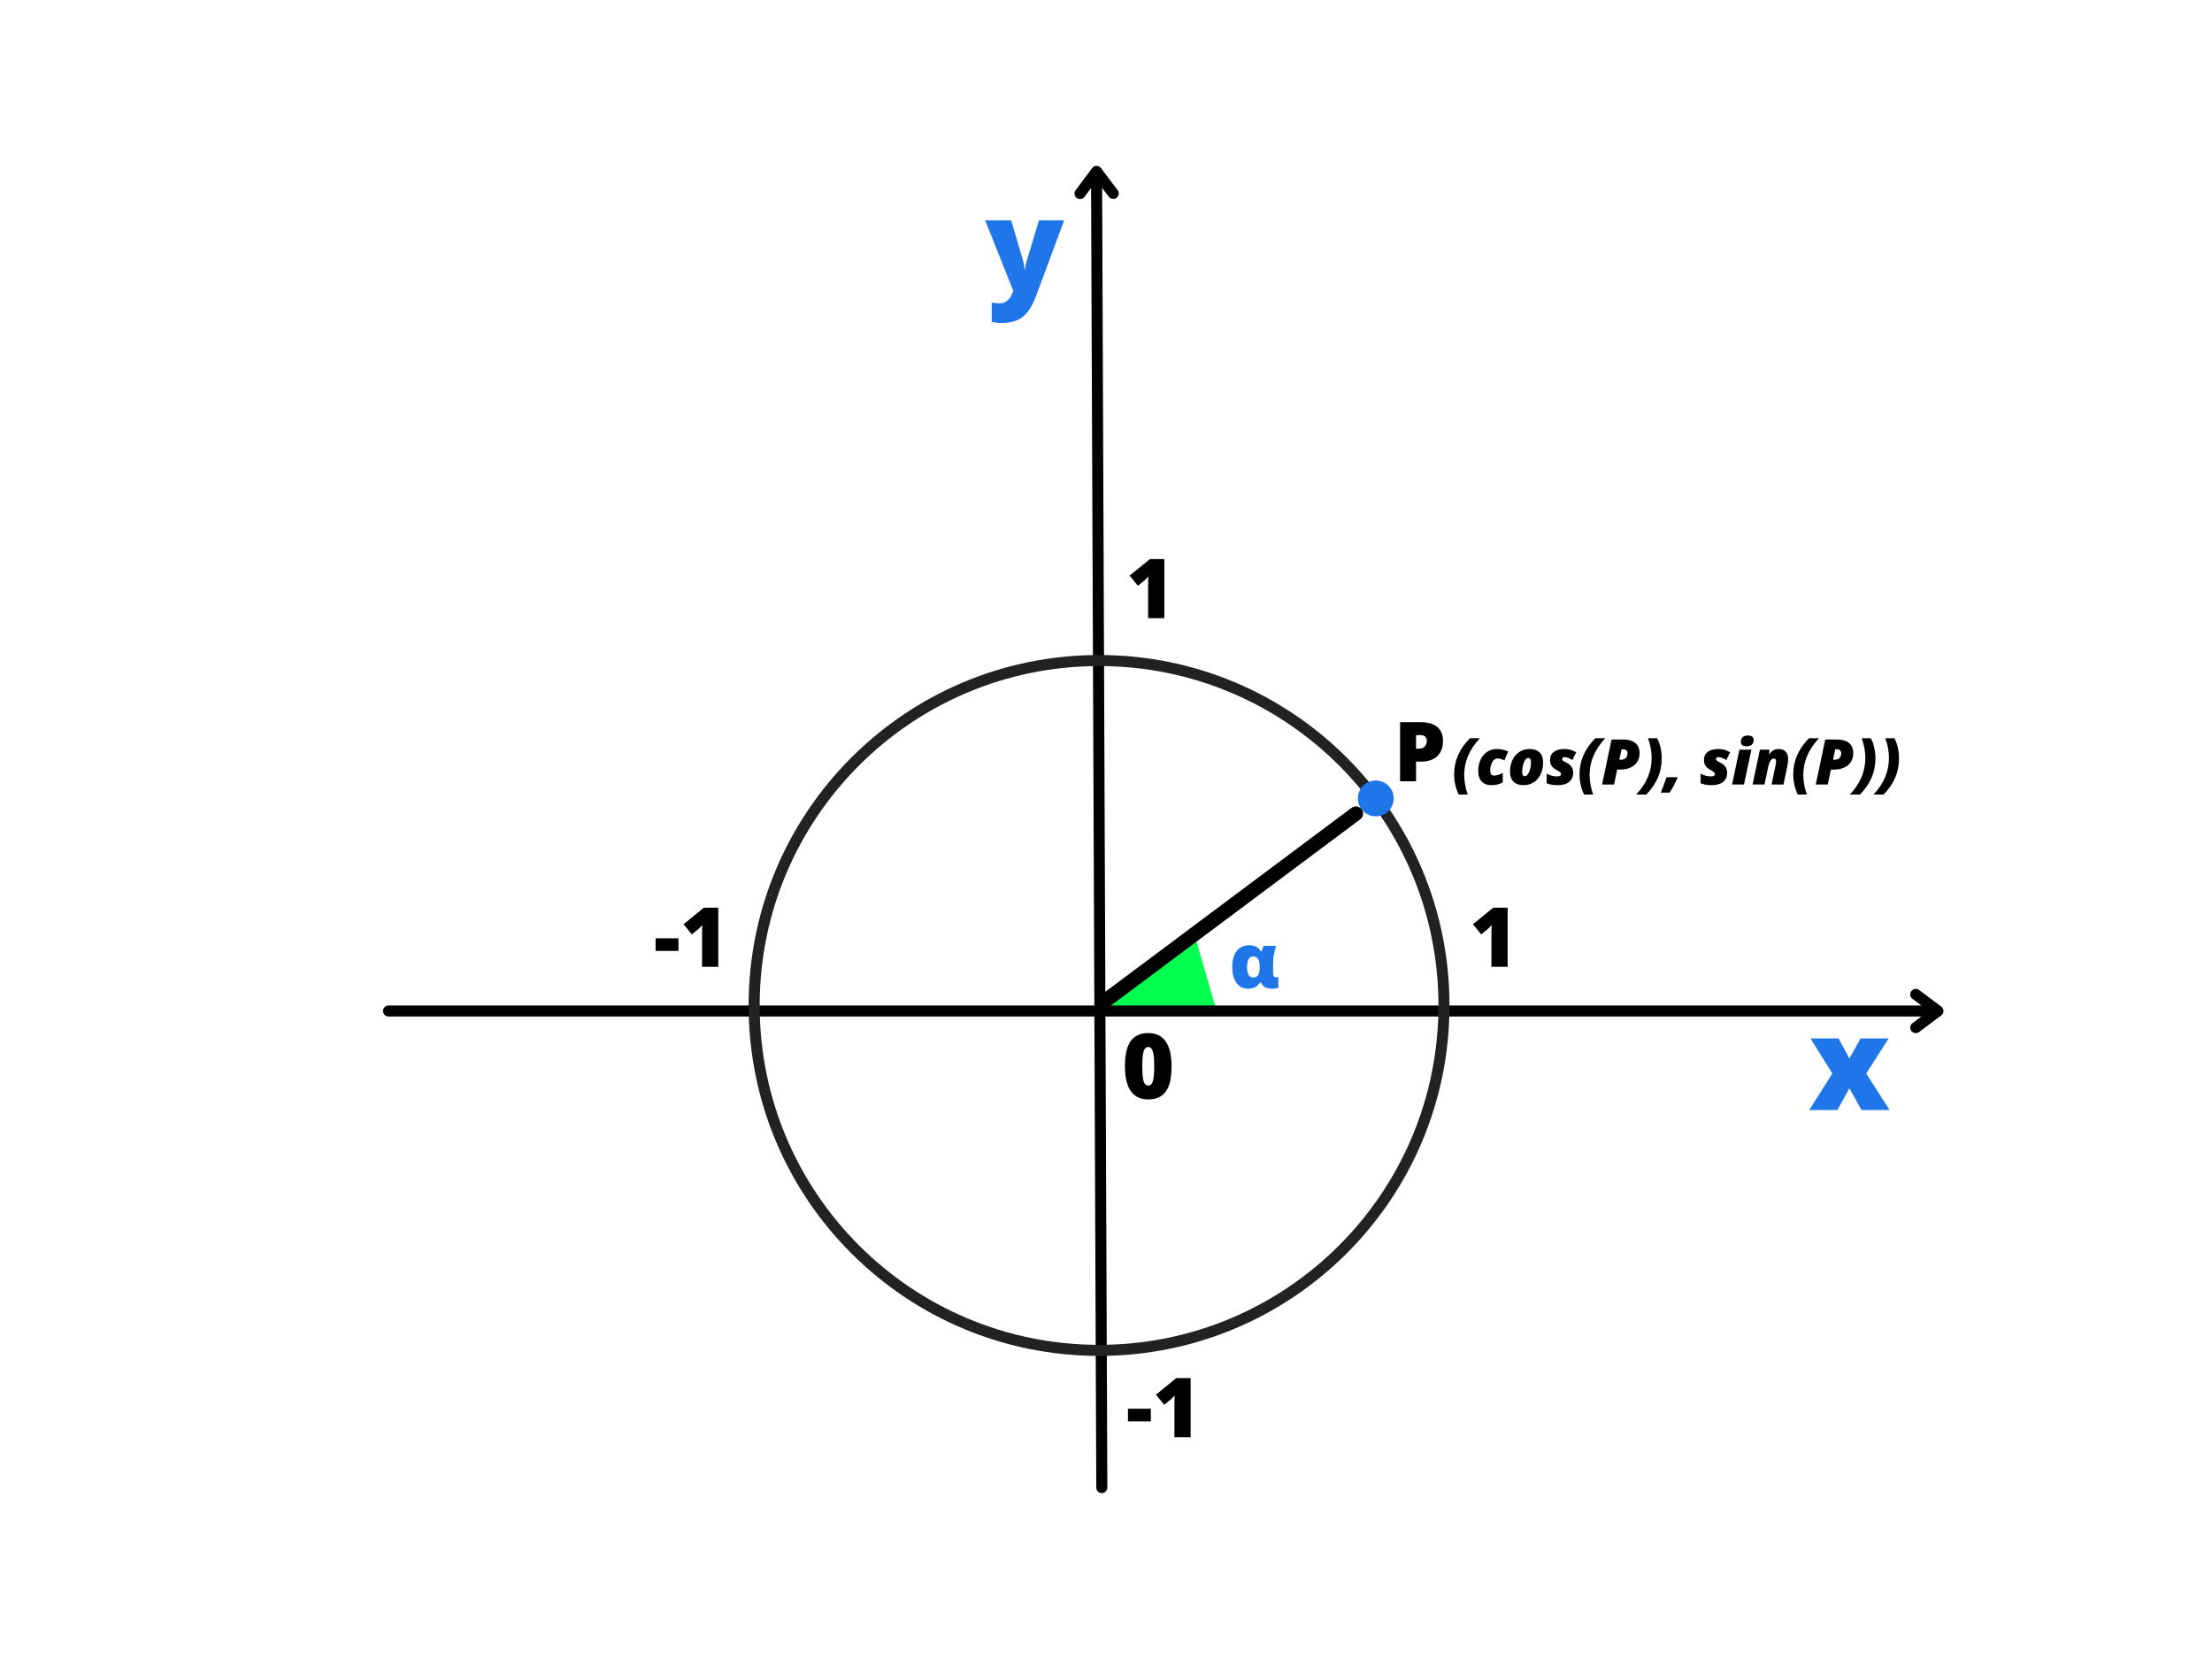 <svg xmlns="http://www.w3.org/2000/svg" xmlns:xlink="http://www.w3.org/1999/xlink" width="2000" zoomAndPan="magnify" viewBox="0 0 1500 1125" height="1500" preserveAspectRatio="xMidYMid meet" version="1.0"><defs><g/><clipPath id="2bff3251d2"><path d="M 736 637 L 826 637 L 826 687 L 736 687 Z M 736 637 " clip-rule="nonzero"/></clipPath><clipPath id="eda6a19738"><path d="M 743.484 710.285 L 729.246 660.996 L 811.27 637.301 L 825.508 686.594 Z M 743.484 710.285 " clip-rule="nonzero"/></clipPath><clipPath id="71a688b50d"><path d="M 736.367 685.641 L 811.129 637.344 L 825.367 686.633 Z M 736.367 685.641 " clip-rule="nonzero"/></clipPath><clipPath id="d934911016"><path d="M 507.648 444.172 L 982.938 444.172 L 982.938 919.461 L 507.648 919.461 Z M 507.648 444.172 " clip-rule="nonzero"/></clipPath><clipPath id="253d570821"><path d="M 745.293 444.172 C 614.047 444.172 507.648 550.57 507.648 681.816 C 507.648 813.066 614.047 919.461 745.293 919.461 C 876.543 919.461 982.938 813.066 982.938 681.816 C 982.938 550.57 876.543 444.172 745.293 444.172 Z M 745.293 444.172 " clip-rule="nonzero"/></clipPath><clipPath id="d2f1507713"><path d="M 920.789 529.277 L 945.098 529.277 L 945.098 553.582 L 920.789 553.582 Z M 920.789 529.277 " clip-rule="nonzero"/></clipPath><clipPath id="bed35ee7a0"><path d="M 932.941 529.277 C 926.23 529.277 920.789 534.719 920.789 541.43 C 920.789 548.145 926.23 553.582 932.941 553.582 C 939.656 553.582 945.098 548.145 945.098 541.43 C 945.098 534.719 939.656 529.277 932.941 529.277 Z M 932.941 529.277 " clip-rule="nonzero"/></clipPath></defs><rect x="-150" width="1800" fill="#ffffff" y="-112.5" height="1350" fill-opacity="1"/><rect x="-150" width="1800" fill="#ffffff" y="-112.5" height="1350" fill-opacity="1"/><g clip-path="url(#2bff3251d2)"><g clip-path="url(#eda6a19738)"><g clip-path="url(#71a688b50d)"><path fill="#00ff4e" d="M 743.484 710.285 L 729.246 660.996 L 811.078 637.359 L 825.316 686.648 Z M 743.484 710.285 " fill-opacity="1" fill-rule="nonzero"/></g></g></g><path stroke-linecap="round" transform="matrix(0.75, 0, 0, 0.75, 259.724, 681.823)" fill="none" stroke-linejoin="miter" d="M 4.998 5.002 L 1403.363 5.002 " stroke="#000000" stroke-width="10" stroke-opacity="1" stroke-miterlimit="4"/><path stroke-linecap="round" transform="matrix(0.75, 0, 0, 0.75, 259.724, 681.823)" fill="none" stroke-linejoin="round" d="M 1385.863 -9.998 L 1405.863 5.002 L 1385.863 20.002 " stroke="#000000" stroke-width="10" stroke-opacity="1" stroke-miterlimit="4"/><path stroke-linecap="round" transform="matrix(-0.003, -0.75, 0.75, -0.003, 743.421, 1012.496)" fill="none" stroke-linejoin="miter" d="M 5 5.002 L 1192.511 5.002 " stroke="#000000" stroke-width="10" stroke-opacity="1" stroke-miterlimit="4"/><path stroke-linecap="round" transform="matrix(-0.003, -0.75, 0.75, -0.003, 743.421, 1012.496)" fill="none" stroke-linejoin="round" d="M 1175.01 -9.998 L 1195.011 5.002 L 1175.01 20.002 " stroke="#000000" stroke-width="10" stroke-opacity="1" stroke-miterlimit="4"/><g clip-path="url(#d934911016)"><g clip-path="url(#253d570821)"><path stroke-linecap="butt" transform="matrix(0.75, 0, 0, 0.75, 507.649, 444.173)" fill="none" stroke-linejoin="miter" d="M 316.858 -0.001 C 141.864 -0.001 -0.001 141.863 -0.001 316.858 C -0.001 491.858 141.864 633.718 316.858 633.718 C 491.858 633.718 633.718 491.858 633.718 316.858 C 633.718 141.863 491.858 -0.001 316.858 -0.001 Z M 316.858 -0.001 " stroke="#222222" stroke-width="20" stroke-opacity="1" stroke-miterlimit="4"/></g></g><g fill="#1e76e9" fill-opacity="1"><g transform="translate(668.135, 197.965)"><g><path d="M -0.078 -48.531 L 17.562 -48.531 L 25.797 -20.688 C 26.191 -19.227 26.461 -17.473 26.609 -15.422 L 26.953 -15.422 C 27.172 -17.391 27.508 -19.117 27.969 -20.609 L 36.406 -48.531 L 53.5 -48.531 L 34.312 3.078 C 31.852 9.648 28.832 14.289 25.25 17 C 21.664 19.719 16.988 21.078 11.219 21.078 C 8.988 21.078 6.707 20.832 4.375 20.344 L 4.375 7.203 C 5.883 7.547 7.609 7.719 9.547 7.719 C 11.035 7.719 12.336 7.43 13.453 6.859 C 14.566 6.285 15.535 5.477 16.359 4.438 C 17.191 3.395 18.078 1.688 19.016 -0.688 Z M -0.078 -48.531 "/></g></g></g><g fill="#1e76e9" fill-opacity="1"><g transform="translate(1226.49, 752.712)"><g><path d="M 16.062 -24.766 L 1.25 -48.531 L 20.266 -48.531 L 27.625 -34.906 L 35.172 -48.531 L 54.234 -48.531 L 39.031 -24.766 L 54.828 0 L 35.812 0 L 27.625 -14.734 L 19.484 0 L 0.422 0 Z M 16.062 -24.766 "/></g></g></g><g fill="#000000" fill-opacity="1"><g transform="translate(763.722, 419.2)"><g><path d="M 25.828 0 L 14.828 0 L 14.828 -21.219 C 14.828 -23.789 14.883 -26.148 15 -28.297 C 14.32 -27.473 13.477 -26.613 12.469 -25.719 L 7.922 -21.953 L 2.297 -28.859 L 16.062 -40.078 L 25.828 -40.078 Z M 25.828 0 "/></g></g></g><g fill="#000000" fill-opacity="1"><g transform="translate(996.541, 655.596)"><g><path d="M 25.828 0 L 14.828 0 L 14.828 -21.219 C 14.828 -23.789 14.883 -26.148 15 -28.297 C 14.32 -27.473 13.477 -26.613 12.469 -25.719 L 7.922 -21.953 L 2.297 -28.859 L 16.062 -40.078 L 25.828 -40.078 Z M 25.828 0 "/></g></g></g><g fill="#000000" fill-opacity="1"><g transform="translate(763.722, 974.608)"><g><path d="M 1.172 -10.766 L 1.172 -19.328 L 16.672 -19.328 L 16.672 -10.766 Z M 1.172 -10.766 "/></g></g></g><g fill="#000000" fill-opacity="1"><g transform="translate(781.569, 974.608)"><g><path d="M 25.828 0 L 14.828 0 L 14.828 -21.219 C 14.828 -23.789 14.883 -26.148 15 -28.297 C 14.32 -27.473 13.477 -26.613 12.469 -25.719 L 7.922 -21.953 L 2.297 -28.859 L 16.062 -40.078 L 25.828 -40.078 Z M 25.828 0 "/></g></g></g><g fill="#000000" fill-opacity="1"><g transform="translate(443.401, 655.596)"><g><path d="M 1.172 -10.766 L 1.172 -19.328 L 16.672 -19.328 L 16.672 -10.766 Z M 1.172 -10.766 "/></g></g></g><g fill="#000000" fill-opacity="1"><g transform="translate(461.248, 655.596)"><g><path d="M 25.828 0 L 14.828 0 L 14.828 -21.219 C 14.828 -23.789 14.883 -26.148 15 -28.297 C 14.32 -27.473 13.477 -26.613 12.469 -25.719 L 7.922 -21.953 L 2.297 -28.859 L 16.062 -40.078 L 25.828 -40.078 Z M 25.828 0 "/></g></g></g><g fill="#000000" fill-opacity="1"><g transform="translate(760.687, 744.95)"><g><path d="M 33.781 -21.828 C 33.781 -14.086 32.484 -8.414 29.891 -4.812 C 27.297 -1.207 23.32 0.594 17.969 0.594 C 12.738 0.594 8.797 -1.285 6.141 -5.047 C 3.484 -8.805 2.156 -14.398 2.156 -21.828 C 2.156 -29.617 3.453 -35.328 6.047 -38.953 C 8.641 -42.586 12.613 -44.406 17.969 -44.406 C 23.176 -44.406 27.113 -42.516 29.781 -38.734 C 32.445 -34.953 33.781 -29.316 33.781 -21.828 Z M 13.922 -21.828 C 13.922 -16.879 14.227 -13.473 14.844 -11.609 C 15.469 -9.754 16.508 -8.828 17.969 -8.828 C 19.445 -8.828 20.488 -9.785 21.094 -11.703 C 21.707 -13.617 22.016 -16.992 22.016 -21.828 C 22.016 -26.68 21.703 -30.082 21.078 -32.031 C 20.461 -33.977 19.426 -34.953 17.969 -34.953 C 16.508 -34.953 15.469 -34.008 14.844 -32.125 C 14.227 -30.25 13.922 -26.816 13.922 -21.828 Z M 13.922 -21.828 "/></g></g></g><g fill="#000000" fill-opacity="1"><g transform="translate(945.096, 529.796)"><g><path d="M 33.422 -27.328 C 33.422 -22.848 32.098 -19.391 29.453 -16.953 C 26.816 -14.516 23.066 -13.297 18.203 -13.297 L 15.156 -13.297 L 15.156 0 L 4.328 0 L 4.328 -40.078 L 18.203 -40.078 C 23.266 -40.078 27.066 -38.969 29.609 -36.75 C 32.148 -34.539 33.422 -31.398 33.422 -27.328 Z M 15.156 -22.125 L 17.125 -22.125 C 18.758 -22.125 20.055 -22.578 21.016 -23.484 C 21.973 -24.398 22.453 -25.664 22.453 -27.281 C 22.453 -29.977 20.953 -31.328 17.953 -31.328 L 15.156 -31.328 Z M 15.156 -22.125 "/></g></g></g><g clip-path="url(#d2f1507713)"><g clip-path="url(#bed35ee7a0)"><path fill="#1e76e9" d="M 920.789 529.277 L 945.098 529.277 L 945.098 553.582 L 920.789 553.582 Z M 920.789 529.277 " fill-opacity="1" fill-rule="nonzero"/></g></g><path stroke-linecap="round" transform="matrix(0.601, -0.449, 0.449, 0.601, 742.378, 677.917)" fill="none" stroke-linejoin="miter" d="M 6.502 6.499 L 289.764 6.5 " stroke="#000000" stroke-width="13" stroke-opacity="1" stroke-miterlimit="4"/><g fill="#1e76e9" fill-opacity="1"><g transform="translate(833.454, 669.966)"><g><path d="M 13.016 0.5 C 9.617 0.5 6.961 -0.797 5.047 -3.391 C 3.129 -5.992 2.172 -9.582 2.172 -14.156 C 2.172 -18.863 3.18 -22.508 5.203 -25.094 C 7.234 -27.688 10.066 -28.984 13.703 -28.984 C 15.648 -28.984 17.242 -28.633 18.484 -27.938 C 19.734 -27.25 20.754 -26.188 21.547 -24.75 L 21.938 -24.75 C 22.426 -26.508 23.016 -27.785 23.703 -28.578 L 31.984 -28.578 C 31.328 -26.805 30.805 -24.863 30.422 -22.75 C 30.047 -20.633 29.859 -18.633 29.859 -16.75 L 29.859 -10.297 C 29.859 -8.254 30.551 -7.234 31.938 -7.234 C 32.469 -7.234 32.961 -7.316 33.422 -7.484 L 33.422 -0.156 C 33.148 0.008 32.547 0.16 31.609 0.297 C 30.68 0.43 29.973 0.5 29.484 0.5 C 27.316 0.5 25.645 0.172 24.469 -0.484 C 23.301 -1.141 22.359 -2.211 21.641 -3.703 L 21.031 -3.703 C 19.188 -0.898 16.516 0.5 13.016 0.5 Z M 16.375 -7.141 C 17.863 -7.141 18.957 -7.641 19.656 -8.641 C 20.352 -9.641 20.723 -11.41 20.766 -13.953 L 20.766 -14.203 C 20.766 -16.703 20.398 -18.516 19.672 -19.641 C 18.953 -20.773 17.816 -21.344 16.266 -21.344 C 14.922 -21.344 13.906 -20.719 13.219 -19.469 C 12.531 -18.227 12.188 -16.438 12.188 -14.094 C 12.188 -9.457 13.582 -7.141 16.375 -7.141 Z M 16.375 -7.141 "/></g></g></g><g fill="#000000" fill-opacity="1"><g transform="translate(984.646, 532.017)"><g><path d="M 1.422 -6.812 C 1.422 -11.406 2.285 -15.711 4.016 -19.734 C 5.754 -23.766 8.457 -27.656 12.125 -31.406 L 18.875 -31.406 C 15.25 -27.488 12.57 -23.473 10.844 -19.359 C 9.113 -15.254 8.25 -10.953 8.25 -6.453 C 8.25 -4.367 8.473 -2.102 8.922 0.344 C 9.379 2.801 9.973 4.941 10.703 6.766 L 4.578 6.766 C 3.641 5.098 2.879 3.016 2.297 0.516 C 1.711 -1.973 1.422 -4.414 1.422 -6.812 Z M 15.047 -31.031 Z M 15.047 -31.031 "/></g></g></g><g fill="#000000" fill-opacity="1"><g transform="translate(1000.653, 532.017)"><g><path d="M 10.578 0.422 C 7.805 0.422 5.641 -0.414 4.078 -2.094 C 2.523 -3.781 1.75 -6.16 1.75 -9.234 C 1.75 -12.035 2.281 -14.57 3.344 -16.844 C 4.414 -19.125 5.914 -20.898 7.844 -22.172 C 9.77 -23.453 11.961 -24.094 14.422 -24.094 C 17.141 -24.094 19.695 -23.535 22.094 -22.422 L 19.516 -16.422 C 17.66 -17.254 16.094 -17.672 14.812 -17.672 C 13.945 -17.672 13.145 -17.336 12.406 -16.672 C 11.676 -16.004 11.07 -15.004 10.594 -13.672 C 10.125 -12.348 9.891 -11.047 9.891 -9.766 C 9.891 -8.492 10.098 -7.562 10.516 -6.969 C 10.93 -6.375 11.594 -6.078 12.5 -6.078 C 13.5 -6.078 14.469 -6.238 15.406 -6.562 C 16.352 -6.883 17.352 -7.32 18.406 -7.875 L 18.406 -1.469 C 17.289 -0.852 16.117 -0.383 14.891 -0.062 C 13.66 0.258 12.223 0.422 10.578 0.422 Z M 10.578 0.422 "/></g></g></g><g fill="#000000" fill-opacity="1"><g transform="translate(1022.218, 532.017)"><g><path d="M 10.859 0.422 C 7.953 0.422 5.707 -0.363 4.125 -1.938 C 2.539 -3.52 1.75 -5.77 1.75 -8.688 C 1.75 -11.613 2.301 -14.258 3.406 -16.625 C 4.52 -18.988 6.078 -20.82 8.078 -22.125 C 10.086 -23.438 12.43 -24.094 15.109 -24.094 C 18.016 -24.094 20.258 -23.305 21.844 -21.734 C 23.426 -20.16 24.219 -17.91 24.219 -14.984 C 24.219 -12.055 23.66 -9.41 22.547 -7.047 C 21.441 -4.691 19.883 -2.859 17.875 -1.547 C 15.875 -0.234 13.535 0.422 10.859 0.422 Z M 14.172 -18.016 C 13.023 -18.016 12.047 -17.039 11.234 -15.094 C 10.422 -13.156 10.016 -10.93 10.016 -8.422 C 10.016 -6.566 10.598 -5.641 11.766 -5.641 C 12.891 -5.641 13.867 -6.609 14.703 -8.547 C 15.547 -10.484 15.969 -12.711 15.969 -15.234 C 15.969 -16.148 15.805 -16.844 15.484 -17.312 C 15.16 -17.781 14.723 -18.016 14.172 -18.016 Z M 14.172 -18.016 "/></g></g></g><g fill="#000000" fill-opacity="1"><g transform="translate(1048.193, 532.017)"><g><path d="M 18.625 -8.219 C 18.625 -5.438 17.719 -3.301 15.906 -1.812 C 14.094 -0.32 11.488 0.422 8.094 0.422 C 5 0.422 2.516 -0.02 0.641 -0.906 L 0.641 -7.391 C 1.93 -6.703 3.125 -6.219 4.219 -5.938 C 5.32 -5.656 6.438 -5.516 7.562 -5.516 C 8.508 -5.516 9.219 -5.645 9.688 -5.906 C 10.164 -6.164 10.406 -6.523 10.406 -6.984 C 10.406 -7.473 10.223 -7.895 9.859 -8.25 C 9.492 -8.602 8.586 -9.191 7.141 -10.016 C 5.672 -10.816 4.598 -11.738 3.922 -12.781 C 3.242 -13.832 2.906 -15.109 2.906 -16.609 C 2.906 -19.004 3.75 -20.848 5.438 -22.141 C 7.125 -23.441 9.52 -24.094 12.625 -24.094 C 14.188 -24.094 15.609 -23.91 16.891 -23.547 C 18.172 -23.18 19.414 -22.625 20.625 -21.875 L 18.094 -16.609 C 17.176 -17.211 16.223 -17.691 15.234 -18.047 C 14.254 -18.398 13.41 -18.578 12.703 -18.578 C 11.641 -18.578 11.109 -18.102 11.109 -17.156 C 11.109 -16.75 11.328 -16.391 11.766 -16.078 C 12.211 -15.773 12.93 -15.383 13.922 -14.906 C 17.055 -13.344 18.625 -11.113 18.625 -8.219 Z M 18.625 -8.219 "/></g></g></g><g fill="#000000" fill-opacity="1"><g transform="translate(1069.675, 532.017)"><g><path d="M 1.422 -6.812 C 1.422 -11.406 2.285 -15.711 4.016 -19.734 C 5.754 -23.766 8.457 -27.656 12.125 -31.406 L 18.875 -31.406 C 15.25 -27.488 12.57 -23.473 10.844 -19.359 C 9.113 -15.254 8.25 -10.953 8.25 -6.453 C 8.25 -4.367 8.473 -2.102 8.922 0.344 C 9.379 2.801 9.973 4.941 10.703 6.766 L 4.578 6.766 C 3.641 5.098 2.879 3.016 2.297 0.516 C 1.711 -1.973 1.422 -4.414 1.422 -6.812 Z M 15.047 -31.031 Z M 15.047 -31.031 "/></g></g></g><g fill="#000000" fill-opacity="1"><g transform="translate(1085.682, 532.017)"><g><path d="M 26.141 -21.406 C 26.141 -17.883 24.941 -15.125 22.547 -13.125 C 20.16 -11.133 16.895 -10.141 12.75 -10.141 L 10.953 -10.141 L 8.859 0 L 0.688 0 L 7.141 -30.547 L 14.938 -30.547 C 18.551 -30.547 21.32 -29.754 23.25 -28.172 C 25.176 -26.598 26.141 -24.344 26.141 -21.406 Z M 12.406 -16.828 L 13.734 -16.828 C 14.992 -16.828 16.016 -17.234 16.797 -18.047 C 17.578 -18.859 17.969 -19.891 17.969 -21.141 C 17.969 -21.961 17.719 -22.625 17.219 -23.125 C 16.719 -23.633 16.031 -23.891 15.156 -23.891 L 13.922 -23.891 Z M 12.406 -16.828 "/></g></g></g><g fill="#000000" fill-opacity="1"><g transform="translate(1112.347, 532.017)"><g><path d="M 14.5 -17.844 C 14.5 -13.094 13.641 -8.719 11.922 -4.719 C 10.211 -0.719 7.582 3.109 4.031 6.766 L -2.781 6.766 C 0.789 2.91 3.426 -1.066 5.125 -5.172 C 6.82 -9.273 7.672 -13.613 7.672 -18.188 C 7.672 -20.27 7.441 -22.516 6.984 -24.922 C 6.535 -27.328 5.938 -29.488 5.188 -31.406 L 11.344 -31.406 C 12.332 -29.676 13.102 -27.598 13.656 -25.172 C 14.219 -22.754 14.5 -20.312 14.5 -17.844 Z M 8.781 -31.031 Z M 8.781 -31.031 "/></g></g></g><g fill="#000000" fill-opacity="1"><g transform="translate(1128.354, 532.017)"><g><path d="M 9.031 -4.969 L 9.188 -4.5 C 7.57 -0.844 5.789 2.492 3.844 5.516 L -2.172 5.516 C -1.43 3.828 -0.406 1.129 0.906 -2.578 L 1.75 -4.969 Z M 9.031 -4.969 "/></g></g></g><g fill="#000000" fill-opacity="1"><g transform="translate(1141.456, 532.017)"><g/></g></g><g fill="#000000" fill-opacity="1"><g transform="translate(1152.573, 532.017)"><g><path d="M 18.625 -8.219 C 18.625 -5.438 17.719 -3.301 15.906 -1.812 C 14.094 -0.32 11.488 0.422 8.094 0.422 C 5 0.422 2.516 -0.02 0.641 -0.906 L 0.641 -7.391 C 1.93 -6.703 3.125 -6.219 4.219 -5.938 C 5.32 -5.656 6.438 -5.516 7.562 -5.516 C 8.508 -5.516 9.219 -5.645 9.688 -5.906 C 10.164 -6.164 10.406 -6.523 10.406 -6.984 C 10.406 -7.473 10.223 -7.895 9.859 -8.25 C 9.492 -8.602 8.586 -9.191 7.141 -10.016 C 5.672 -10.816 4.598 -11.738 3.922 -12.781 C 3.242 -13.832 2.906 -15.109 2.906 -16.609 C 2.906 -19.004 3.75 -20.848 5.438 -22.141 C 7.125 -23.441 9.52 -24.094 12.625 -24.094 C 14.188 -24.094 15.609 -23.91 16.891 -23.547 C 18.172 -23.18 19.414 -22.625 20.625 -21.875 L 18.094 -16.609 C 17.176 -17.211 16.223 -17.691 15.234 -18.047 C 14.254 -18.398 13.41 -18.578 12.703 -18.578 C 11.641 -18.578 11.109 -18.102 11.109 -17.156 C 11.109 -16.75 11.328 -16.391 11.766 -16.078 C 12.211 -15.773 12.93 -15.383 13.922 -14.906 C 17.055 -13.344 18.625 -11.113 18.625 -8.219 Z M 18.625 -8.219 "/></g></g></g><g fill="#000000" fill-opacity="1"><g transform="translate(1174.055, 532.017)"><g><path d="M 8.562 0 L 0.484 0 L 5.469 -23.672 L 13.609 -23.672 Z M 6.453 -28.875 C 6.453 -30.312 6.863 -31.398 7.688 -32.141 C 8.52 -32.879 9.688 -33.25 11.188 -33.25 C 12.445 -33.25 13.422 -32.992 14.109 -32.484 C 14.805 -31.973 15.156 -31.242 15.156 -30.297 C 15.156 -28.898 14.75 -27.82 13.938 -27.062 C 13.125 -26.312 11.961 -25.938 10.453 -25.938 C 7.785 -25.938 6.453 -26.914 6.453 -28.875 Z M 6.453 -28.875 "/></g></g></g><g fill="#000000" fill-opacity="1"><g transform="translate(1187.972, 532.017)"><g><path d="M 16.422 -15.875 C 16.422 -16.477 16.266 -16.926 15.953 -17.219 C 15.648 -17.52 15.285 -17.672 14.859 -17.672 C 14.066 -17.672 13.332 -17.176 12.656 -16.188 C 11.977 -15.207 11.422 -13.664 10.984 -11.562 L 8.562 0 L 0.484 0 L 5.469 -23.672 L 11.938 -23.672 L 11.688 -20.375 L 11.844 -20.375 C 12.613 -21.695 13.516 -22.645 14.547 -23.219 C 15.586 -23.801 16.863 -24.094 18.375 -24.094 C 20.332 -24.094 21.859 -23.492 22.953 -22.297 C 24.055 -21.109 24.609 -19.461 24.609 -17.359 C 24.609 -15.891 24.438 -14.297 24.094 -12.578 L 21.438 0 L 13.359 0 L 16.047 -12.922 C 16.297 -14.004 16.422 -14.988 16.422 -15.875 Z M 16.422 -15.875 "/></g></g></g><g fill="#000000" fill-opacity="1"><g transform="translate(1214.595, 532.017)"><g><path d="M 1.422 -6.812 C 1.422 -11.406 2.285 -15.711 4.016 -19.734 C 5.754 -23.766 8.457 -27.656 12.125 -31.406 L 18.875 -31.406 C 15.25 -27.488 12.57 -23.473 10.844 -19.359 C 9.113 -15.254 8.25 -10.953 8.25 -6.453 C 8.25 -4.367 8.473 -2.102 8.922 0.344 C 9.379 2.801 9.973 4.941 10.703 6.766 L 4.578 6.766 C 3.641 5.098 2.879 3.016 2.297 0.516 C 1.711 -1.973 1.422 -4.414 1.422 -6.812 Z M 15.047 -31.031 Z M 15.047 -31.031 "/></g></g></g><g fill="#000000" fill-opacity="1"><g transform="translate(1230.602, 532.017)"><g><path d="M 26.141 -21.406 C 26.141 -17.883 24.941 -15.125 22.547 -13.125 C 20.16 -11.133 16.895 -10.141 12.75 -10.141 L 10.953 -10.141 L 8.859 0 L 0.688 0 L 7.141 -30.547 L 14.938 -30.547 C 18.551 -30.547 21.32 -29.754 23.25 -28.172 C 25.176 -26.598 26.141 -24.344 26.141 -21.406 Z M 12.406 -16.828 L 13.734 -16.828 C 14.992 -16.828 16.016 -17.234 16.797 -18.047 C 17.578 -18.859 17.969 -19.891 17.969 -21.141 C 17.969 -21.961 17.719 -22.625 17.219 -23.125 C 16.719 -23.633 16.031 -23.891 15.156 -23.891 L 13.922 -23.891 Z M 12.406 -16.828 "/></g></g></g><g fill="#000000" fill-opacity="1"><g transform="translate(1257.267, 532.017)"><g><path d="M 14.5 -17.844 C 14.5 -13.094 13.641 -8.719 11.922 -4.719 C 10.211 -0.719 7.582 3.109 4.031 6.766 L -2.781 6.766 C 0.789 2.91 3.426 -1.066 5.125 -5.172 C 6.82 -9.273 7.672 -13.613 7.672 -18.188 C 7.672 -20.27 7.441 -22.516 6.984 -24.922 C 6.535 -27.328 5.938 -29.488 5.188 -31.406 L 11.344 -31.406 C 12.332 -29.676 13.102 -27.598 13.656 -25.172 C 14.219 -22.754 14.5 -20.312 14.5 -17.844 Z M 8.781 -31.031 Z M 8.781 -31.031 "/></g></g></g><g fill="#000000" fill-opacity="1"><g transform="translate(1273.274, 532.017)"><g><path d="M 14.5 -17.844 C 14.5 -13.094 13.641 -8.719 11.922 -4.719 C 10.211 -0.719 7.582 3.109 4.031 6.766 L -2.781 6.766 C 0.789 2.91 3.426 -1.066 5.125 -5.172 C 6.82 -9.273 7.672 -13.613 7.672 -18.188 C 7.672 -20.27 7.441 -22.516 6.984 -24.922 C 6.535 -27.328 5.938 -29.488 5.188 -31.406 L 11.344 -31.406 C 12.332 -29.676 13.102 -27.598 13.656 -25.172 C 14.219 -22.754 14.5 -20.312 14.5 -17.844 Z M 8.781 -31.031 Z M 8.781 -31.031 "/></g></g></g></svg>
